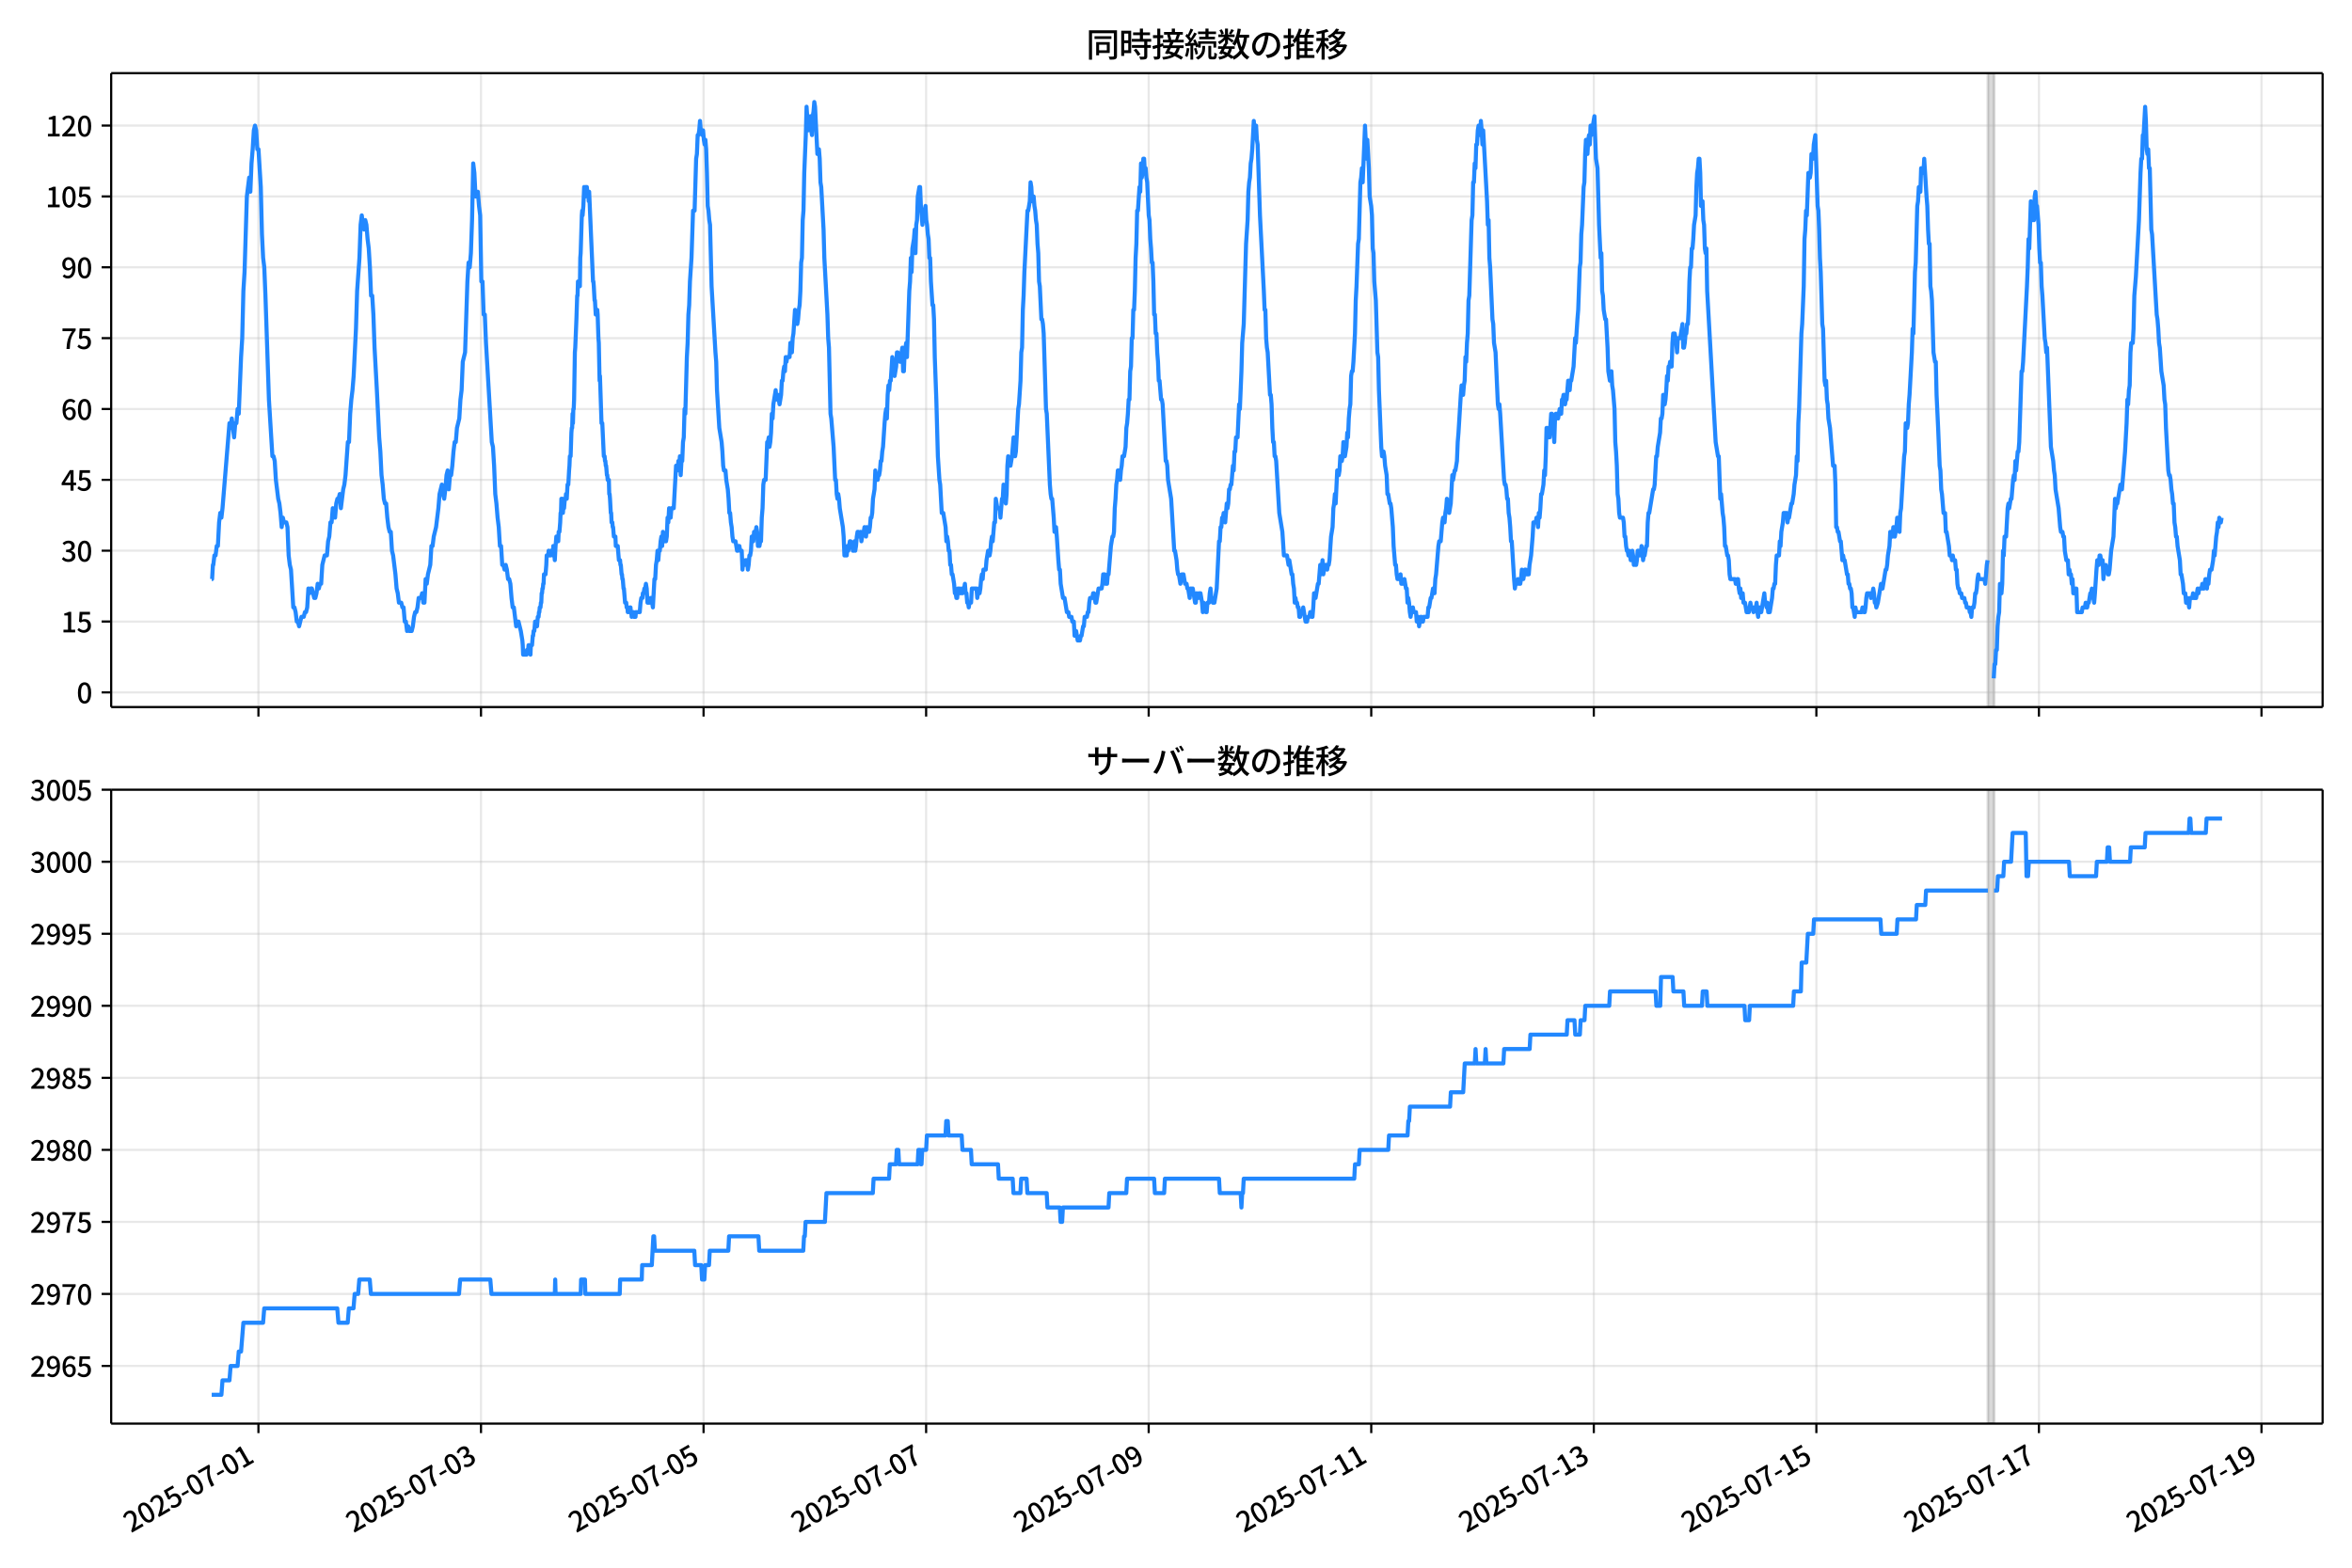 <!DOCTYPE svg  PUBLIC '-//W3C//DTD SVG 1.1//EN'  'http://www.w3.org/Graphics/SVG/1.1/DTD/svg11.dtd'>
<svg version="1.1" viewBox="0 0 864 576" xmlns="http://www.w3.org/2000/svg" xmlns:xlink="http://www.w3.org/1999/xlink">
 <defs>
  <style type="text/css">*{stroke-linejoin: round; stroke-linecap: butt}</style>
 </defs>
 <g id="aa">
  <g id="ab">
   <path d="m0 576h864v-576h-864z" fill="#fff"/>
  </g>
  <g id="ac">
   <g id="ad">
    <path d="m40.84 259.78h812.36v-232.9h-812.36z" fill="#fff"/>
   </g>
   <g id="ae">
    <path d="m730.26 259.78h2.271v-232.9h-2.271z" clip-path="url(#c)" fill="#808080" opacity=".3" stroke="#808080"/>
   </g>
   <g id="af">
    <g id="ag">
     <g id="ah">
      <path d="m94.936 259.78v-232.9" clip-path="url(#c)" fill="none" stroke="#b0b0b0" stroke-linecap="square" stroke-opacity=".3" stroke-width=".8"/>
     </g>
     <g id="ai">
      <defs>
       <path id="f" d="m0 0v3.5" stroke="#000" stroke-width=".8"/>
      </defs>
      <use x="94.936" y="259.778" stroke="#000000" stroke-width=".8" xlink:href="#f"/>
     </g>
    </g>
    <g id="aj">
     <g id="ak">
      <path d="m176.69 259.78v-232.9" clip-path="url(#c)" fill="none" stroke="#b0b0b0" stroke-linecap="square" stroke-opacity=".3" stroke-width=".8"/>
     </g>
     <g id="al">
      <use x="176.693" y="259.778" stroke="#000000" stroke-width=".8" xlink:href="#f"/>
     </g>
    </g>
    <g id="am">
     <g id="an">
      <path d="m258.45 259.78v-232.9" clip-path="url(#c)" fill="none" stroke="#b0b0b0" stroke-linecap="square" stroke-opacity=".3" stroke-width=".8"/>
     </g>
     <g id="ao">
      <use x="258.451" y="259.778" stroke="#000000" stroke-width=".8" xlink:href="#f"/>
     </g>
    </g>
    <g id="ap">
     <g id="aq">
      <path d="m340.21 259.78v-232.9" clip-path="url(#c)" fill="none" stroke="#b0b0b0" stroke-linecap="square" stroke-opacity=".3" stroke-width=".8"/>
     </g>
     <g id="ar">
      <use x="340.208" y="259.778" stroke="#000000" stroke-width=".8" xlink:href="#f"/>
     </g>
    </g>
    <g id="as">
     <g id="at">
      <path d="m421.97 259.78v-232.9" clip-path="url(#c)" fill="none" stroke="#b0b0b0" stroke-linecap="square" stroke-opacity=".3" stroke-width=".8"/>
     </g>
     <g id="au">
      <use x="421.965" y="259.778" stroke="#000000" stroke-width=".8" xlink:href="#f"/>
     </g>
    </g>
    <g id="av">
     <g id="aw">
      <path d="m503.72 259.78v-232.9" clip-path="url(#c)" fill="none" stroke="#b0b0b0" stroke-linecap="square" stroke-opacity=".3" stroke-width=".8"/>
     </g>
     <g id="ax">
      <use x="503.723" y="259.778" stroke="#000000" stroke-width=".8" xlink:href="#f"/>
     </g>
    </g>
    <g id="ay">
     <g id="az">
      <path d="m585.48 259.78v-232.9" clip-path="url(#c)" fill="none" stroke="#b0b0b0" stroke-linecap="square" stroke-opacity=".3" stroke-width=".8"/>
     </g>
     <g id="ba">
      <use x="585.48" y="259.778" stroke="#000000" stroke-width=".8" xlink:href="#f"/>
     </g>
    </g>
    <g id="bb">
     <g id="bc">
      <path d="m667.24 259.78v-232.9" clip-path="url(#c)" fill="none" stroke="#b0b0b0" stroke-linecap="square" stroke-opacity=".3" stroke-width=".8"/>
     </g>
     <g id="bd">
      <use x="667.238" y="259.778" stroke="#000000" stroke-width=".8" xlink:href="#f"/>
     </g>
    </g>
    <g id="be">
     <g id="bf">
      <path d="m749 259.78v-232.9" clip-path="url(#c)" fill="none" stroke="#b0b0b0" stroke-linecap="square" stroke-opacity=".3" stroke-width=".8"/>
     </g>
     <g id="bg">
      <use x="748.995" y="259.778" stroke="#000000" stroke-width=".8" xlink:href="#f"/>
     </g>
    </g>
    <g id="bh">
     <g id="bi">
      <path d="m830.75 259.78v-232.9" clip-path="url(#c)" fill="none" stroke="#b0b0b0" stroke-linecap="square" stroke-opacity=".3" stroke-width=".8"/>
     </g>
     <g id="bj">
      <use x="830.752" y="259.778" stroke="#000000" stroke-width=".8" xlink:href="#f"/>
     </g>
    </g>
   </g>
   <g id="bk">
    <g id="bl">
     <g id="bm">
      <path d="m40.84 254.4h812.36" clip-path="url(#c)" fill="none" stroke="#b0b0b0" stroke-linecap="square" stroke-opacity=".3" stroke-width=".8"/>
     </g>
     <g id="bn">
      <defs>
       <path id="h" d="m0 0h-3.5" stroke="#000" stroke-width=".8"/>
      </defs>
      <use x="40.84" y="254.398" stroke="#000000" stroke-width=".8" xlink:href="#h"/>
     </g>
     <g id="bo">
      <!-- 0 -->
      <g transform="translate(28.14 258.38) scale(.1 -.1)">
       <defs>
        <path id="a" transform="scale(.016)" d="m1830-90q-460 0-806 275-346 276-535 823-188 547-188 1366 0 820 188 1357 189 538 535 803 346 266 806 266 461 0 800-269 340-269 528-803 189-534 189-1354 0-819-189-1366-188-547-528-823-339-275-800-275zm0 589q237 0 422 185 186 186 288 599 103 413 103 1091 0 679-103 1082-102 403-288 582-185 180-422 180-236 0-422-180-186-179-292-582-105-403-105-1082 0-678 105-1091 106-413 292-599 186-185 422-185z"/>
       </defs>
       <use xlink:href="#a"/>
      </g>
     </g>
    </g>
    <g id="bp">
     <g id="bq">
      <path d="m40.84 228.37h812.36" clip-path="url(#c)" fill="none" stroke="#b0b0b0" stroke-linecap="square" stroke-opacity=".3" stroke-width=".8"/>
     </g>
     <g id="br">
      <use x="40.84" y="228.366" stroke="#000000" stroke-width=".8" xlink:href="#h"/>
     </g>
     <g id="bs">
      <!-- 15 -->
      <g transform="translate(22.44 232.35) scale(.1 -.1)">
       <defs>
        <path id="k" transform="scale(.016)" d="m544 0v608h1037v3277h-845v467q333 58 579 147 247 90 451 218h557v-4109h915v-608h-2694z"/>
        <path id="e" transform="scale(.016)" d="m1715-90q-365 0-653 90t-506 237q-217 147-383 307l352 480q134-134 294-246t361-183q202-70 452-70 262 0 473 118 212 119 333 346 122 227 122 541 0 460-247 716-246 256-649 256-224 0-384-64t-365-198l-365 237 141 2240h2387v-627h-1747l-109-1204q154 77 307 118 154 42 340 42 397 0 723-160t518-490q192-329 192-847 0-519-224-887t-586-560q-361-192-777-192z"/>
       </defs>
       <use xlink:href="#k"/>
       <use transform="translate(57)" xlink:href="#e"/>
      </g>
     </g>
    </g>
    <g id="bt">
     <g id="bu">
      <path d="m40.84 202.33h812.36" clip-path="url(#c)" fill="none" stroke="#b0b0b0" stroke-linecap="square" stroke-opacity=".3" stroke-width=".8"/>
     </g>
     <g id="bv">
      <use x="40.84" y="202.334" stroke="#000000" stroke-width=".8" xlink:href="#h"/>
     </g>
     <g id="bw">
      <!-- 30 -->
      <g transform="translate(22.44 206.32) scale(.1 -.1)">
       <defs>
        <path id="l" transform="scale(.016)" d="m1715-90q-371 0-656 90t-503 240q-217 150-377 323l359 474q211-205 479-359 269-153 634-153 269 0 467 92 199 93 311 266t112 423q0 256-125 451t-429 300q-304 106-835 106v551q467 0 732 105 266 106 384 291 119 186 119 423 0 307-192 489-192 183-531 183-269 0-503-119-233-118-438-316l-384 460q282 256 614 413 333 157 737 157 422 0 748-144 327-144 512-413 186-269 186-659 0-403-221-685-221-281-592-422v-26q269-70 490-227t349-400 128-557q0-422-215-726-214-304-573-468-358-163-787-163z"/>
       </defs>
       <use xlink:href="#l"/>
       <use transform="translate(57)" xlink:href="#a"/>
      </g>
     </g>
    </g>
    <g id="bx">
     <g id="by">
      <path d="m40.84 176.3h812.36" clip-path="url(#c)" fill="none" stroke="#b0b0b0" stroke-linecap="square" stroke-opacity=".3" stroke-width=".8"/>
     </g>
     <g id="bz">
      <use x="40.84" y="176.302" stroke="#000000" stroke-width=".8" xlink:href="#h"/>
     </g>
     <g id="ca">
      <!-- 45 -->
      <g transform="translate(22.44 180.29) scale(.1 -.1)">
       <defs>
        <path id="x" transform="scale(.016)" d="m2170 0v3072q0 192 12 457 13 266 20 458h-26q-90-179-183-365-92-185-195-364l-921-1415h2579v-576h-3328v493l1875 2957h858v-4717h-691z"/>
       </defs>
       <use xlink:href="#x"/>
       <use transform="translate(57)" xlink:href="#e"/>
      </g>
     </g>
    </g>
    <g id="cb">
     <g id="cc">
      <path d="m40.84 150.27h812.36" clip-path="url(#c)" fill="none" stroke="#b0b0b0" stroke-linecap="square" stroke-opacity=".3" stroke-width=".8"/>
     </g>
     <g id="cd">
      <use x="40.84" y="150.271" stroke="#000000" stroke-width=".8" xlink:href="#h"/>
     </g>
     <g id="ce">
      <!-- 60 -->
      <g transform="translate(22.44 154.26) scale(.1 -.1)">
       <defs>
        <path id="q" transform="scale(.016)" d="m1971-90q-339 0-634 144-294 144-518 435-224 292-352 733-128 442-128 1044 0 678 147 1161 148 483 397 784 250 301 570 445t665 144q397 0 688-147 292-147 490-359l-403-448q-128 154-327 253-198 99-409 99-307 0-567-182-259-182-413-605-153-422-153-1145 0-608 115-1002t326-589q212-195 493-195 212 0 375 121 163 122 259 343t96 522q0 300-90 511-89 212-259 320-169 109-419 109-211 0-451-134t-458-461l-25 538q134 192 313 323t374 201q196 71 375 71 397 0 694-163 298-163 467-490 170-326 170-825 0-468-195-817-195-348-512-544-317-195-701-195z"/>
       </defs>
       <use xlink:href="#q"/>
       <use transform="translate(57)" xlink:href="#a"/>
      </g>
     </g>
    </g>
    <g id="cf">
     <g id="cg">
      <path d="m40.84 124.24h812.36" clip-path="url(#c)" fill="none" stroke="#b0b0b0" stroke-linecap="square" stroke-opacity=".3" stroke-width=".8"/>
     </g>
     <g id="ch">
      <use x="40.84" y="124.239" stroke="#000000" stroke-width=".8" xlink:href="#h"/>
     </g>
     <g id="ci">
      <!-- 75 -->
      <g transform="translate(22.44 128.22) scale(.1 -.1)">
       <defs>
        <path id="i" transform="scale(.016)" d="m1235 0q32 646 109 1187t224 1024 384 941 576 938h-2208v627h3027v-455q-409-512-665-989-256-476-397-969t-205-1053-90-1251h-755z"/>
       </defs>
       <use xlink:href="#i"/>
       <use transform="translate(57)" xlink:href="#e"/>
      </g>
     </g>
    </g>
    <g id="cj">
     <g id="ck">
      <path d="m40.84 98.207h812.36" clip-path="url(#c)" fill="none" stroke="#b0b0b0" stroke-linecap="square" stroke-opacity=".3" stroke-width=".8"/>
     </g>
     <g id="cl">
      <use x="40.84" y="98.207" stroke="#000000" stroke-width=".8" xlink:href="#h"/>
     </g>
     <g id="cm">
      <!-- 90 -->
      <g transform="translate(22.44 102.19) scale(.1 -.1)">
       <defs>
        <path id="j" transform="scale(.016)" d="m1562-90q-410 0-708 150-297 151-502 356l403 461q141-160 346-256t422-96q224 0 425 102 202 103 352 333 151 230 237 614 87 384 87 941 0 589-115 970t-323 563-496 182q-205 0-372-118-166-118-262-336t-96-525q0-301 86-512 87-211 259-323 173-112 417-112 224 0 460 141 237 141 448 461l32-544q-134-180-313-314t-371-208-384-74q-391 0-689 166-297 167-467 496-169 330-169 823 0 467 195 816t515 541 698 192q339 0 636-138 298-137 519-419 221-281 349-710t128-1018q0-691-141-1187t-391-807q-249-310-563-461-313-150-652-150z"/>
       </defs>
       <use xlink:href="#j"/>
       <use transform="translate(57)" xlink:href="#a"/>
      </g>
     </g>
    </g>
    <g id="cn">
     <g id="co">
      <path d="m40.84 72.175h812.36" clip-path="url(#c)" fill="none" stroke="#b0b0b0" stroke-linecap="square" stroke-opacity=".3" stroke-width=".8"/>
     </g>
     <g id="cp">
      <use x="40.84" y="72.175" stroke="#000000" stroke-width=".8" xlink:href="#h"/>
     </g>
     <g id="cq">
      <!-- 105 -->
      <g transform="translate(16.74 76.16) scale(.1 -.1)">
       <use xlink:href="#k"/>
       <use transform="translate(57)" xlink:href="#a"/>
       <use transform="translate(114)" xlink:href="#e"/>
      </g>
     </g>
    </g>
    <g id="cr">
     <g id="cs">
      <path d="m40.84 46.144h812.36" clip-path="url(#c)" fill="none" stroke="#b0b0b0" stroke-linecap="square" stroke-opacity=".3" stroke-width=".8"/>
     </g>
     <g id="ct">
      <use x="40.84" y="46.144" stroke="#000000" stroke-width=".8" xlink:href="#h"/>
     </g>
     <g id="cu">
      <!-- 120 -->
      <g transform="translate(16.74 50.129) scale(.1 -.1)">
       <defs>
        <path id="b" transform="scale(.016)" d="m282 0v429q697 621 1164 1136 468 515 701 956 234 442 234 826 0 256-87 451-86 196-262 301-176 106-445 106-275 0-506-151-230-150-422-368l-416 410q301 333 637 518 336 186 803 186 429 0 749-176t496-493 176-745q0-455-224-919t-615-935q-390-470-889-950 186 20 394 36t374 16h1184v-634h-3046z"/>
       </defs>
       <use xlink:href="#k"/>
       <use transform="translate(57)" xlink:href="#b"/>
       <use transform="translate(114)" xlink:href="#a"/>
      </g>
     </g>
    </g>
   </g>
   <g id="cv">
    <path d="m77.765 212.75h.152l.295-5.206h.15l.402-3.471h.425l.427-3.471h.425l.441-8.677.424-3.471.427 1.736.401-3.471 2.555-31.238.426 1.736.426-3.471.852 6.942.426-5.206h.426l.426-5.206.426 1.736.852-20.825.426-6.942.426-17.355.426-6.942.852-27.767.852-6.942.426 5.206.426-10.413.426-5.206.426-6.942.426-1.736.426 1.736.426 6.942h.426l.852 13.884.426 17.355.426 8.677.426 3.471.426 10.413 1.278 38.18 1.278 20.825h.426l.426 1.736.426 6.942.852 6.942.426 1.736.426 3.471.426 5.206.426-3.471.426 1.736h.852l.426 1.736.426 10.413.426 3.471.426 1.736.852 13.884h.426l.426 1.736.426 3.471h.426l.426 1.736.852-3.471h.852l.426-1.736h.426l.426-1.736.426-6.942.426 1.736.426-1.736h.426l.852 3.471h.426l.426-1.736.426-3.471.426 1.736.426-1.736h.426l.426-6.942.852-3.471h.852l.426-5.206.426-1.736.426-5.206h.426l.426-5.206.852 3.471.426-5.206.426-1.736h.426l.426-1.736.426 5.206.852-6.942.426-1.736.426-3.471.852-12.148h.426l.426-10.413.426-5.206.426-3.471.426-5.206.852-17.355.426-13.884.852-12.148.426-12.148.426-3.471.426 3.471.426 1.736.426-3.471.426 1.736.426 5.206.426 3.471.426 6.942.426 10.413h.426l.426 6.942.426 12.148.852 15.619.852 17.355.426 5.206.426 8.677.426 3.471.426 5.206.426 1.736h.426l.426 5.206.426 3.471.426 1.736h.426l.426 6.942.426 1.736.852 6.942.426 5.206.426 1.736.426 3.471h.852l.426 1.736h.426l.426 5.206h.426l.426 3.471.426-1.736.426 1.736h.852l.426-1.736.426-3.471.426-1.736h.426l.426-1.736.426-3.471h.852l.426-1.736.426 3.471h.426l.426-8.677.426 1.736.426-3.471.852-3.471.426-6.942h.426l.426-3.471.852-3.471.852-6.942.426-5.206.852-3.471.426 3.471.426 1.736.426-3.471.426-5.206.426-1.736.426 6.942.426-5.206h.426l.426-3.471.426-5.206.426-3.471h.426l.426-5.206.852-3.471.426-6.942.426-3.471.426-10.413.852-3.471.852-26.032.426-6.942.426 1.736.426-5.206.426-12.148.426-20.825.426 3.471.426 8.677h.426l.426-1.736.426 5.206.426 3.471.426 24.296h.426l.426 12.148h.426l.426 10.413 2.129 36.445.426 1.736.426 6.942.426 10.413.426 3.471.426 5.206.426 3.471.426 6.942h.426l.426 6.942h.426l.426 1.736.426-1.736.426 1.736.426 3.471h.426l.426 1.736.426 5.206.426 3.471h.426l.852 6.942.426-1.736h.426l.852 3.471.568 3.471.142 1.736.142 3.471h1.278l.142-1.736h.426l.142-1.736h.284l.142 1.736h.142l.142 1.736.142-3.471h.426l.284-3.471h.142l.142-1.736h.284l.284-3.471h.568l.142 1.736.284-3.471h.284l.142-1.736h.142l.142-1.736h.284l.142-1.736h.142l.142-3.471h.142l.142-1.736h.142l.142-1.736h.142l.142-3.471h.568l.284-3.471.142-3.471h.568l.142-1.736.142 1.736h.568l.142-1.736h.568l.142 1.736.142-3.471.142 1.736h.142l.284 3.471.284-5.206.284-3.471.142 1.736h.142l.142-1.736h.142l.142 1.736.142-3.471h.284l.284-3.471.142-3.471h.142l.142-5.206h.426l.142 5.206.142-1.736h.284l.284-3.471h.284l.142-1.736.142 1.736h.142l.284-5.206h.284l.284-5.206.142-1.736.142-3.471h.284l.284-8.677.142-1.736h.142l.142-5.206.142 3.471.142-5.206h.142l.142-3.471.284-17.355.142-1.736.426-10.413.284-8.677h.142l.142-5.206.142 1.736.142-1.736.142 1.736.142-1.736.142 1.736.142-10.413.142-1.736.426-13.884.142-1.736.142 1.736.284-3.471.284-6.942.142 3.471h.284l.142-3.471h.426l.142 1.736h.284l.284 3.471.142-3.471 1.419 32.974h.142l.142 1.736.284 5.206h.142l.284 5.206.142-1.736h.142l.142 1.736.142-1.736.142 1.736.284 8.677.142 1.736.284 13.884.142-1.736.568 17.355h.284l.568 12.148h.284l.142 1.736h.142l.142 1.736h.142l.284 3.471h.142l.142 1.736h.426l.142 5.206h.142l.142 1.736.284 5.206h.142l.142 3.471h.284l.142 1.736h.142l.284 3.471h.568l.142 3.471h.71l.426 5.206h.426l.142 1.736h.142l.284 3.471h.142l.142 1.736h.142l.284 3.471h.142l.426 5.206h.426l.142 1.736h.284l.142 1.736h.568l.142-1.736.142 1.736.142-1.736.142 1.736h.142l.142 1.736.142-1.736h.568l.142 1.736h.568l.142-1.736h1.419l.284-3.471.284-1.736h.426l.142-1.736h.284l.284-1.736h.284l.284-1.736.284 1.736.284 5.206h.852l.284-1.736h.284l.568 3.471.568-10.413h.284l.284-5.206.284-1.736.284-3.471.284 3.471.284-3.471h.284l.284-3.471.284-1.736.284 3.471.284-5.206.284 3.471h.852l.284-1.736.284-6.942.284 1.736.284-5.206.284 3.471h.284l.284-3.471h.852l.852-15.619h.284l.284 1.736.284-3.471.284 1.736.284-3.471.284 6.942.284-5.206h.284l.284-6.942.284-1.736.284-10.413.284 1.736.568-20.825.284-5.206.284-10.413.284-3.471.284-8.677.568-8.677.568-17.355h.568l.568-19.09.284-1.736.284-6.942h.284l.284-1.736.284-3.471.284 3.471h.284l.284 1.736.284-1.736.284 3.471.284 1.736.284-1.736.284 3.471.284 8.677.284 12.148.284 1.736.284 3.471.284 1.736.568 22.561 1.419 24.296.284 3.471.284 10.413.852 13.884.852 5.206.284 3.471.284 5.206.284 1.736h.568l.284 3.471.568 3.471.284 3.471.284 5.206h.284l.284 3.471.284 1.736.284 3.471.284 1.736h.852l.568 3.471h.284l.284-1.736h.284l.284 1.736h.568l.284 6.942.284-3.471.284 1.736h.284l.284-1.736h.568l.284 3.471.284-1.736.284-3.471h.284l.284-1.736.284-5.206.284 1.736h.284l.284-3.471h.568l.284-1.736.284 1.736.284 5.206.284-1.736.284 1.736.284-1.736h.284l.284-8.677.284-3.471.284-8.677.284-1.736h.568l.568-13.884h.284l.284-1.736.284 3.471.284-1.736.284-3.471.284-6.942.284 1.736.284-5.206.852-5.206.284 3.471.284-1.736h.284l.568 3.471.568-3.471.284-5.206h.284l.284-3.471.284-1.736.284 1.736.284-5.206.284 1.736.284-1.736h.852l.284-5.206.284 3.471h.284l.284-5.206.284-1.736.568-8.677.284 3.471.284-1.736.284 3.471.284-1.736.284-3.471.284-1.736.284-5.206.284-10.413.284-1.736.284-13.884.284-3.471.284-13.884.568-13.884.284-10.413.568 8.677.284-3.471h.284l.284-1.736.284 5.206.284 1.736.284-6.942.284-1.736.284-3.471.284 1.736.852 17.355.284-1.736h.284l.284 3.471.284 8.677.284 1.736.852 15.619.284 10.413 1.135 20.825.284 8.677.284 3.471.568 24.296.284 1.736.852 10.413.568 12.148h.284l.284 5.206.284 1.736.284-1.736.284 1.736.284 3.471 1.135 6.942.284 3.471.284 6.942h.852l.284-3.471.284 1.736.568-3.471h.284l.284 1.736h.284l.284 1.736h.284l.284-3.471.284 3.471.284-1.736.284-3.471.284-1.736h.284l.284 1.736h.284l.284-1.736.284 3.471.568-3.471h.284l.284-1.736.568 3.471.284-3.471.284 1.736h.568l.284-1.736.284-3.471h.284l.284-1.736.284-5.206.568-3.471.284-6.942.568 3.471h.284l.284-1.736h.284l.284-1.736.284-3.471h.284l.284-3.471.284-1.736.568-8.677.284-3.471.284-1.736.284 3.471.284-8.677.284-3.471.284 1.736.284-3.471h.284l.568-8.677.284 1.736h.284l.284 5.206.568-3.471.284-5.206h.284l.284 1.736h.284l.284 1.736.852-5.206.284 8.677h.284l.284-6.942.568-3.471.284 5.206.852-24.296.284-3.471.284-8.677.284 5.206.284-8.677.568-3.471.284-3.471.284 8.677.284-10.413.284-1.736.284-8.677.568-3.471h.284l.284 6.942.568 6.942.284-3.471h.284l.568-3.471.284 5.206.284 1.736.284 3.471.284 1.736.284 6.942h.284l.284 8.677.568 8.677h.284l.284 5.206.284 13.884.568 15.619.568 20.825.568 8.677.284 1.736.568 10.413h.568l.852 5.206.284 5.206.284-1.736.284 1.736.284 3.471h.284l.284 5.206h.284l.284 3.471h.284l.568 3.471.284 3.471h.284l.284 1.736h.284l.284-3.471.284 1.736.284-1.736.284 1.736h.284l.284-1.736.284 1.736.284-1.736h.284l.284-1.736.284 3.471h.284l.284 3.471h.284l.284 1.736.284-1.736h.568l.284-5.206h1.703l.284 3.471.568-3.471.284 1.736.284-1.736.284-3.471.284-1.736.284 1.736.284-3.471h.852l.284-3.471.568-3.471.284 1.736h.284l.284-1.736.284-3.471.284-1.736.284 1.736.568-6.942h.284l.284-8.677.568 3.471h.852l.284 3.471.568-6.942h.284l.284-5.206.284 3.471.568 3.471.284-3.471.284-10.413.284-3.471.284 3.471h.568l.568-3.471.568-6.942.284 1.736.284 5.206.284-1.736.852-15.619.284-1.736.568-8.677.284-10.413.284-1.736.284-13.884.284-5.206.284-8.677 1.135-22.561h.284l.568-3.471.284-6.942.284 1.736.284 5.206.284-1.736h.284l.284 3.471.284 1.736.284 3.471.284 1.736.284 6.942.284 3.471.284 10.413.284 1.736.568 12.148h.284l.284 1.736.284 3.471.852 27.767.284 1.736 1.135 26.032.284 3.471.284 1.736h.284l.568 6.942.284 5.206.284-1.736h.284l.284 3.471.568 8.677.284 3.471h.284l.284 5.206.852 5.206h.568l.852 5.206h.568l.284 1.736h.852l.284 1.736h.568l.284 5.206.284-1.736h.284l.568 3.471h.852l.284-1.736h.284l.568-3.471h.284l.284-3.471h.852l.284-1.736h.284l.284-3.471.284-1.736h.852l.284-1.736h.284l.568 3.471h.284l.852-5.206h1.135l.284-1.736.284-3.471h.568l.284 3.471h.568l.284-3.471h.284l.852-10.413.568-3.471h.284l.284-1.736.284-8.677.284-3.471.284-5.206.284-1.736.284-3.471.284 1.736.284-1.736.284 3.471.284-3.471.284-1.736.284-3.471h.568l.568-3.471.284-6.942.284-1.736.284-3.471.284-5.206h.284l.284-10.413.284-1.736.284-10.413h.284l.284-10.413h.284l.284-6.942.284-12.148.284-5.206.284-12.148h.284l.568-8.677.284 1.736.284-10.413.284 5.206.284-1.736.284-5.206h.284l.284 5.206.284-1.736.284 3.471.284 1.736.568 12.148.284 1.736.284 6.942.284 3.471.284 5.206h.284l.284 6.942.284 12.148h.284l.284 6.942h.284l.284 6.942.284 3.471.284 6.942h.284l.568 6.942h.284l.284 1.736 1.135 20.825h.284l.284 1.736.284 5.206 1.135 6.942 1.135 19.09h.284l.568 3.471.284 3.471.284 1.736h.284l.568 3.471.568-3.471.284 1.736.284-1.736.568 3.471h.568l.284 1.736h.284l.568 3.471.284-3.471h.284l.284 1.736.284-1.736.852 5.206h.284l.284-3.471.284 1.736h.284l.284-1.736.284 1.736.284-1.736.568 3.471.284 3.471.284-3.471.284 1.736h.284l.284 1.736h.284l.284-3.471h.568l.284-3.471.284-1.736.284 3.471h.284l.284 1.736h.568l.852-5.206.852-17.355h.284l.284-5.206h.284l.284-3.471h.284l.284-1.736.568 3.471.568-6.942.284 1.736.284-1.736.284-5.206h.284l.284-1.736h.284l.568-6.942.284 1.736.284-6.942h.284l.284-5.206h.568l.568-12.148.284 1.736.568-13.884.284-10.413.568-6.942.852-29.503.568-8.677.284-10.413.284-3.471.284-1.736.284-5.206.284-1.736.284-3.471.568-10.413.284 3.471.284-1.736h.284l.284 5.206.284 1.736.852 26.032 1.419 27.767.284 6.942h.284l.284 10.413.284 3.471.284 1.736.852 15.619h.284l.284 3.471.284 8.677.284 5.206h.284l.284 5.206h.284l.284 1.736 1.135 19.09 1.135 6.942.568 8.677h1.135l.568 3.471.284-1.736.852 5.206h.284l.284 3.471.284 1.736.284 5.206.284-1.736.284 1.736h.284l.284 1.736h.284l.284 3.471h.284l.284-1.736h.568l.284-1.736.852 5.206h.568l.284-1.736h.568l.284-1.736h.284l.284 1.736h.284l.284-3.471.284-5.206.284 1.736h.284l.852-5.206h.284l.568-6.942.284 3.471.284-1.736.284-3.471.284 5.206.568-3.471h.568l.284 1.736.284-1.736h.284l.284-1.736.568-8.677.568-3.471.284-6.942.284-1.736.284-3.471.284 3.471.568-12.148h.284l.284 1.736.284-1.736.284-5.206h.284l.284 1.736.284-1.736.284-5.206.284 5.206h.284l.568-3.471.284-5.206.284 1.736.284-6.942.284-3.471.284-1.736.284-10.413.284-1.736h.284l.284-3.471.568-10.413.284-12.148.284-5.206.568-15.619.284-1.736.568-20.825.284-1.736.284-3.471.284 5.206.852-20.825.568 12.148.284-6.942.568 10.413.284 10.413.568 3.471.284 3.471.284 12.148.284 1.736.284 10.413.568 6.942.568 19.09.284 1.736.284 12.148.852 20.825.284 3.471.284-1.736h.284l.284 1.736.284 3.471.568 3.471.284 6.942h.284l.568 3.471h.284l.284 1.736.568 6.942.284 6.942.568 6.942h.284l.284 3.471.284 1.736h.852l.284-1.736.284 3.471h.852l.284-1.736.568 3.471h.284l.284 5.206.284-1.736.284 1.736.284 3.471.284 1.736.284-1.736h.284l.284-1.736.284 1.736h.852l.284 3.471.284-1.736h.284l.284 3.471.568-3.471h.284l.284 1.736h.284l.284-1.736h1.419l.284-3.471h.284l.568-3.471h.284l.568-3.471.284 1.736h.284l.284-5.206.284-1.736.852-10.413.284-1.736h.568l.568-6.942.284-1.736h.284l.284 1.736.284-3.471.284-1.736.284-3.471.284 3.471.284-1.736.284 3.471.568-3.471.568-10.413.284 1.736.568-3.471h.284l.568-3.471.284-6.942.284-3.471.852-13.884.284-3.471h.284l.284 3.471.284-3.471.284-1.736.284-8.677.284 1.736.284-6.942.284-3.471.284-12.148.284-1.736.852-27.767.284-1.736.284-12.148h.284l.284-6.942.284 1.736.284-8.677h.284l.284-5.206.284-1.736h.284l.284 3.471.284-5.206.284 3.471.284 5.206.284-5.206 1.419 26.032.284 8.677.284-1.736.284 13.884.284 3.471.852 19.09.284 1.736.284 6.942.568 3.471.852 19.09.284 1.736.284-1.736.284 3.471 1.419 24.296.284 1.736h.284l.284 1.736.284 3.471h.284l.284 5.206.284 1.736.284 3.471.284 5.206h.284l.852 13.884.284 3.471.284-1.736h.568l.284-1.736.284 1.736h.568l.284-1.736.284-3.471.568 3.471.568-3.471h.284l.284 1.736h.852l.284-3.471.568-3.471.568-6.942.284-5.206h.852l.284-1.736.568 3.471.284-5.206.284 1.736.284-3.471.284-5.206h.284l.568-3.471.284-5.206.284 1.736.284-6.942.284-10.413h.284l.284 3.471.284-3.471.284 3.471.568-8.677h.284l.284 6.942.284-1.736.284 5.206.284-8.677.284-1.736h.568l.284 1.736.568-3.471h.284l.284 1.736.284-5.206h.284l.284-1.736h.284l.284 3.471.284-1.736h.284l.568-6.942h.284l.284 3.471.284-3.471h.284l.852-5.206.568-10.413.284 1.736.568-8.677.284-3.471.568-15.619.284-1.736.284-10.413.284-3.471.568-13.884.284-1.736.284-10.413.284-5.206.284 3.471.284 1.736.284-5.206.284-1.736.284 3.471.284-6.942.284 3.471 1.135-6.942.568 15.619.568 3.471.568 20.825.568 12.148.284-1.736.284 13.884.284 1.736.284 5.206.568 3.471h.284l.568 10.413.284 8.677.568 3.471.568-3.471.284 5.206.284 1.736.568 6.942.284 12.148.284 3.471.284 5.206.284 10.413.284 1.736.284 5.206.284 1.736h1.135l.284 1.736.284 5.206h.284l.284 3.471.284 1.736h.284l.284 1.736.284-1.736.568 3.471.568-3.471.284 1.736.284 3.471.284-1.736.284 1.736h.284l.284-1.736.284-3.471h.284l.284 1.736.284-1.736.284 1.736.284-3.471.284 1.736.284 3.471.284-1.736h.284l.568-3.471h.284l.284-8.677.284-3.471h.284l1.419-8.677h.284l.284-1.736.568-10.413h.284l.284-3.471.852-5.206.284-5.206h.284l.284-1.736.284-6.942h.284l.284 3.471.284-1.736.284-3.471.284-5.206.284 1.736.284-5.206h.284l.284-1.736.284 1.736h.284l.284-8.677.284-3.471h.568l.568 3.471.284 3.471.284-5.206h.852l.852-5.206.284 8.677h.284l.284-1.736.284-3.471h.284l.284-3.471h.284l.284-5.206.284-10.413.284-5.206h.284l.284-6.942h.284l.284-3.471.284-5.206.568-3.471.284-10.413.284-5.206.284-1.736.284-3.471h.284l.284 5.206.284 12.148.284-1.736h.284l.284 6.942.284 1.736.284 8.677.284 1.736.284-1.736.284 15.619 3.123 55.534.852 5.206h.284l.568 15.619.284-1.736.568 6.942.284 1.736.284 3.471.284 6.942h.284l.568 3.471h.284l.284 1.736.284 5.206.284 1.736h1.703l.284 1.736h.284l.284-1.736h.284l.284 3.471.284 1.736.284-1.736.284 3.471.284-1.736h.284l.284 3.471h.568l.568 3.471h.852l.568-3.471.284 1.736h.568l.284 1.736.284-1.736h.568l.284-1.736.284 3.471.284 1.736.284-3.471h.284l.284 1.736h.284l1.135-6.942.284 3.471h.284l.284 1.736.284-1.736.284 3.471h.568l.852-5.206.284-3.471h.284l.284-1.736h.284l.284-6.942.284-3.471h.852l.284-5.206.284 1.736.284-5.206.568-3.471.284-3.471h1.135l.284 3.471.284-1.736h.284l.852-5.206h.284l.568-3.471.284-3.471.568-3.471.284-6.942.284 1.736.284-13.884.284-5.206.852-27.767.284-3.471.568-13.884.284-17.355.284-3.471.284-6.942.284 1.736.568-15.619.284 1.736h.284l.284-1.736.284-6.942h.284l.284 1.736.284-5.206.568-3.471.852 26.032.284 1.736.284 6.942.284 10.413.284 5.206.568 19.09.284 1.736.568 19.09.284 1.736.284-1.736.284 6.942.284 1.736.284 5.206.568 3.471 1.135 13.884h.568l.284 6.942.284 15.619h.284l.284 1.736h.284l.568 3.471h.284l.568 6.942.284-1.736.284 1.736h.284l.852 5.206h.284l.284 3.471h.284l.284 1.736h.284l.284 1.736.284 5.206h.284l.568 3.471.284-3.471.284 1.736h1.987l.284-1.736h.284l.284 1.736h.284l.284-1.736.284-3.471.284-1.736h1.135l.284 1.736.284-1.736h.284l.284-1.736.284 1.736.284 3.471h.284l.284 1.736.568-1.736 1.135-6.942.284 1.736h.284l1.135-6.942h.284l.284-1.736.284-3.471.568-3.471.284-5.206h.284l.284 1.736h.284l.284-3.471h.284l.284 3.471.568-3.471.284-3.471h.284l.284 3.471.284 1.736.284-6.942.284-1.736 1.135-19.09.284-1.736.284-10.413.284 1.736h.284l.284-1.736.284-6.942.284-3.471.852-15.619.284-8.677.284 1.736.568-22.561.284-3.471.568-20.825.284-1.736.284-5.206h.284l.284 1.736.284-8.677h.284l.284 1.736h.284l.284-5.206.852 13.884.284 3.471.284 8.677.284 5.206h.284l.284 15.619.284 1.736.284 3.471.568 19.09.568 3.471h.284l.284 12.148.568 12.148.568 13.884.284 1.736.284 6.942.284 1.736.568 6.942h.568l.284 6.942h.284l.852 5.206.284 3.471h.568l.284 1.736.284-1.736.284 1.736h.568l.284 3.471h.284l.284 5.206.284 1.736h.284l.284 1.736h.568l.284 1.736h.852l.284 1.736h.284l.284 1.736h.852l.284 1.736h.284l.284 1.736.284-3.471h.568l.284-1.736.284-3.471h.284l.284-1.736.284-3.471.284-1.736.284 1.736h1.987l.284 1.736.568-6.942.284-1.736m2.271 43.386.284-5.206h.284l.284-5.206h.284l.284-8.677.284-3.471.284-1.736.284-10.413.568 3.471.284-3.471.284-12.148.284 1.736.284-6.942h.568l.568-10.413.284-1.736.284 1.736.568-3.471h.284l.568-6.942.284-1.736.284 1.736.284-6.942.284 3.471.568-6.942h.284l.284-3.471.852-26.032h.284l.284-3.471 1.419-27.767.284-6.942.284-10.413.284 3.471.568-17.355.568 6.942.284-1.736.284 1.736.284-8.677.284-1.736.284 5.206h.284l.568 6.942.284 8.677.284 5.206h.284l.284 8.677.284 3.471.852 15.619.284 1.736.284 3.471.284-1.736 1.419 36.445.852 5.206.284 3.471.284 1.736.284 5.206 1.135 6.942.568 6.942.284 1.736h.568l.284 1.736h.284l.284 5.206.568 3.471h.568l.284 5.206.284-1.736.284 1.736h.284l.284 3.471.284-1.736.284 5.206h.568l.284-1.736h.284l.284 8.677h1.703l.284-1.736h.852l.284-1.736.284 1.736h.284l.284-1.736h.284l.568-3.471h.284l.284-1.736.284 3.471h.284l.284 1.736.284-3.471.568-8.677.284-3.471.284 1.736h.284l.284-3.471h.284l.284 1.736h.568l.284 6.942.284-3.471h.284l.284-1.736.284 1.736h.284l.284 1.736h.284l.284-1.736.568-6.942.852-5.206.568-13.884.284 3.471.284-1.736h.284l1.135-6.942h.284l.284 1.736 1.135-13.884.568-10.413.284-8.677.284 1.736.284-5.206.284-1.736.284-12.148.284-3.471h.568l.284-5.206.284-12.148.568-6.942 1.135-20.825.568-17.355.284-5.206h.284l.284-8.677h.284l.568-10.413.284 5.206.284 10.413.284 1.736.284-1.736.284 6.942h.284l.568 22.561.284 1.736 1.703 29.503.284 1.736.284 3.471.284 5.206.284 1.736.568 8.677.852 5.206.284 5.206.284 1.736.284 8.677.852 15.619.284 1.736h.284l.284 1.736.284 3.471.284 1.736.284 3.471h.284l.284 6.942.284 1.736.284 3.471h.284l.284 3.471.852 5.206.284 5.206h.284l.568 3.471.284 3.471h.568l.284 3.471h.284l.284-1.736.568 3.471.284-3.471h.852l.284-1.736.284 1.736h.852l.568-3.471.284 1.736.284-1.736h.852l.284-1.736.284 1.736h.284l.568-3.471h.284l.284 3.471.284-3.471.284 1.736.284-3.471.284-1.736h.568l.568-3.471.284-3.471.284 1.736.568-6.942.284-1.736.284-3.471.284 1.736.284-3.471.284 1.736h.284l.284-1.736v0" clip-path="url(#c)" fill="none" stroke="#28f" stroke-linecap="square" stroke-width="1.5"/>
   </g>
   <g id="cw">
    <path d="m40.84 259.78v-232.9" fill="none" stroke="#000" stroke-linecap="square" stroke-width=".8"/>
   </g>
   <g id="cx">
    <path d="m853.2 259.78v-232.9" fill="none" stroke="#000" stroke-linecap="square" stroke-width=".8"/>
   </g>
   <g id="cy">
    <path d="m40.84 259.78h812.36" fill="none" stroke="#000" stroke-linecap="square" stroke-width=".8"/>
   </g>
   <g id="cz">
    <path d="m40.84 26.88h812.36" fill="none" stroke="#000" stroke-linecap="square" stroke-width=".8"/>
   </g>
   <g id="da">
    <!-- 同時接続数の推移 -->
    <g transform="translate(399.02 20.88) scale(.12 -.12)">
     <defs>
      <path id="w" transform="scale(.016)" d="m1587 3936h3232v-518h-3232v518zm320-1114h557v-2534h-557v2534zm301 0h2291v-2086h-2291v512h1734v1069h-1734v505zm-1683 2260h5113v-570h-4524v-5056h-589v5626zm4768 0h595v-4896q0-250-67-397t-227-218q-160-77-426-96t-675-19q-13 83-45 192t-77 218q-45 108-89 185 281-13 527-13 247 0 330 0 83 7 118 42 36 35 36 112v4890z"/>
      <path id="u" transform="scale(.016)" d="m2714 4672h3238v-525h-3238v525zm-244-1235h3712v-538h-3712v538zm20-1184h3635v-531h-3635v531zm1523 3155h595v-2310h-595v2310zm832-2451h589v-2823q0-230-61-364-61-135-227-199-167-70-423-86t-633-16q-20 121-78 285-57 163-121 284 275-6 509-9t310-3q77 6 106 28 29 23 29 93v2810zm-2023-1677 487 282q153-160 313-352t294-381q135-189 206-343l-519-313q-64 153-189 348-124 196-278 394-154 199-314 365zm-2086 3718h1619v-4281h-1619v544h1056v3187h-1056v550zm32-1843h1293v-537h-1293v537zm-320 1843h563v-4832h-563v4832z"/>
      <path id="v" transform="scale(.016)" d="m3866 5408h614v-870h-614v870zm-1479-653h3597v-518h-3597v518zm-230-1485h4e3v-518h-4e3v518zm825 922 519 102q64-160 121-342 58-182 96-352 39-170 45-304l-544-128q-6 134-42 313-35 180-83 365-48 186-112 346zm1856 109 589-71q-96-275-202-557-105-281-195-486l-518 77q58 147 122 329 64 183 118 372t86 336zm-2643-2106h3943v-518h-3943v518zm1408 685 602-115q-167-371-362-784t-390-797-362-685l-525 179q160 288 346 666t368 784 323 752zm-659-2157 358 403q352-102 733-240 381-137 752-304 371-166 697-336 327-169 558-329l-384-461q-218 160-532 336-313 176-685 345-371 170-755 323-384 154-742 263zm1894 1114 583-71q-122-550-353-944-230-393-604-662t-922-435q-547-167-1296-269-25 128-93 269-67 141-137 230 678 64 1168 192t819 349q330 221 531 550 202 330 304 791zm-4684 217q396 90 953 240 557 151 1120 311l77-544q-525-154-1053-311-528-156-963-284l-134 588zm121 2093h1965v-563h-1965v563zm819 1248h576v-5229q0-236-51-374t-192-208q-141-77-355-99-214-23-541-16-13 115-64 288t-109 294q205-6 381-6t234 0q64 0 92 28 29 29 29 93v5229z"/>
      <path id="t" transform="scale(.016)" d="m4058 5408h595v-1798h-595v1798zm-1415-563h3443v-499h-3443v499zm231-992h3008v-499h-3008v499zm-224-877h3475v-1203h-531v729h-2432v-729h-512v1203zm1964-877h551v-1881q0-122 22-157 23-35 106-35 25 0 92 0 68 0 135 0t99 0q51 0 83 54t45 224 19 515q90-70 234-131t259-93q-19-429-83-662-64-234-183-326-118-93-316-93-39 0-103 0t-134 0-138 0q-67 0-99 0-237 0-365 64t-176 218q-48 153-48 422v1881zm-1164-6h550v-455q0-243-48-528-48-284-186-579-137-294-409-572-272-279-727-503-70 90-192 208-121 118-230 195 416 205 665 438 250 234 371 474 122 240 164 467 42 228 42 413v442zm-2240 3309 524-192q-121-244-259-503-137-259-275-496t-259-416l-410 173q122 186 246 438 125 253 240 515 116 263 193 481zm716-743 500-230q-224-359-496-756-272-396-548-764-275-368-518-650l-358 205q179 211 377 483 199 272 387 569 189 298 358 592 170 295 298 551zm-1721-665 307 403q166-154 339-340 173-185 320-364t224-327l-326-460q-77 160-218 348-141 189-314 384-172 196-332 356zm1485-832 435 179q128-211 249-458 122-246 215-474 93-227 137-412l-473-211q-32 185-119 422-86 237-201 486-115 250-243 468zm-1530-583q422 26 998 54 576 29 1184 68l7-499q-570-45-1127-84-556-38-992-70l-70 531zm1702-992 436 135q121-276 214-596t118-556l-454-148q-26 237-112 563-86 327-202 602zm-1363 109 499-83q-57-455-163-897-105-441-253-748-51 32-134 73-83 42-170 83-86 42-144 62 148 294 234 697t131 813zm691 627h525v-2861h-525v2861z"/>
      <path id="n" transform="scale(.016)" d="m224 2022h3187v-499h-3187v499zm51 2247h3111v-487h-3111v487zm1127-1735 563-121q-154-320-333-672t-352-679q-173-326-326-582l-532 173q148 243 324 566t345 669q170 346 311 646zm934-832 563-64q-89-480-262-838t-461-614-701-432-976-298q-25 128-99 269t-157 237q659 102 1085 303 426 202 666 554t342 883zm422 3597 519-211q-147-218-298-436-150-217-278-377l-403 186q121 173 252 413 132 240 208 425zm-1203 109h563v-2957h-563v2957zm-1075-320 448 186q134-192 246-420 112-227 157-393l-467-211q-38 172-147 406t-237 432zm1094-1050 397-236q-160-263-400-529-240-265-519-489-278-224-553-378-51 103-141 237-89 135-179 218 269 109 534 294 266 186 493 416 228 231 368 467zm487-204q83-45 246-145 163-99 352-211t346-211 221-150l-327-423q-83 77-230 198-147 122-317 253-170 132-327 250-156 119-259 189l295 250zm1798 396h2311v-556h-2311v556zm115 1178 615-90q-103-640-263-1235t-384-1101q-224-505-512-889-44 57-134 134t-186 157-166 125q275 339 473 796 199 458 340 995 141 538 217 1108zm1223-1510 614-58q-147-1101-445-1940-297-838-813-1443-515-604-1321-1014-26 71-90 177-64 105-134 208-70 102-128 159 742 346 1212 880 471 535 730 1290 260 755 375 1741zm-1005-135q134-851 387-1597 253-745 659-1305 407-560 1002-874-70-57-154-150-83-93-154-189-70-96-121-179-633 371-1056 988-422 618-688 1434-265 816-425 1783l550 89zm-3309-3065 327 416q377-148 754-330 378-182 701-378 324-195 548-368l-416-435q-211 179-519 378-307 198-666 383-358 186-729 334z"/>
      <path id="s" transform="scale(.016)" d="m3686 4378q-64-493-163-1041-99-547-265-1084-192-653-432-1104t-522-688-595-237q-320 0-596 221-275 221-448 621-172 400-172 931 0 537 220 1017 221 480 611 851 391 372 909 583 519 211 1121 211 576 0 1040-186 464-185 793-515 330-329 502-771 173-441 173-941 0-672-278-1194-278-521-816-851-538-329-1318-444l-378 601q166 20 307 42t263 48q307 70 585 217 279 148 496 375 218 227 342 534 125 308 125 692t-122 713q-121 330-358 573-236 243-582 380-346 138-781 138-525 0-935-186-409-185-694-489-284-304-432-656-147-352-147-678 0-365 89-605 90-240 224-355 135-115 276-115t288 144 297 457q151 314 298 800 147 461 246 982 100 522 145 1021l684-12z"/>
      <path id="o" transform="scale(.016)" d="m2995 2925h2893v-519h-2893v519zm0-1280h2893v-519h-2893v519zm-64-1299h3232v-557h-3232v557zm1312 3577h563v-3763h-563v3763zm429 1466 634-141q-154-390-340-794-185-403-339-684l-512 140q103 199 208 458 106 259 195 528 90 269 154 493zm-1472 25 582-147q-153-518-371-1018-217-499-483-931t-573-758q-38 64-109 160-70 96-147 198-77 103-141 160 416 416 733 1034t509 1302zm128-1203h2720v-537h-2720v-4205h-582v4422l313 320h269zm-3174-2157q396 90 953 240 557 151 1120 311l77-544q-525-154-1053-311-528-156-963-284l-134 588zm121 2093h1965v-563h-1965v563zm819 1248h576v-5229q0-236-51-374t-192-208q-141-77-355-99-214-23-541-16-13 115-64 288t-109 294q205-6 381-6t234 0q64 0 92 28 29 29 29 93v5229z"/>
      <path id="m" transform="scale(.016)" d="m4051 5402 595-109q-281-493-729-941t-1107-806q-39 64-106 144t-141 153q-73 74-137 119 608 288 1011 678t614 762zm-77-557h1511v-493h-1863l352 493zm1293 0h109l109 25 384-179q-192-505-496-905t-695-701q-390-301-845-519-454-217-947-358-44 109-137 253t-176 227q448 109 867 294 419 186 777 445 359 259 631 592t419 730v96zm-1990-954 377 307q167-96 336-218 170-121 320-249 151-128 247-237l-397-332q-90 108-237 236t-317 259q-169 132-329 234zm1107-934 595-109q-307-538-803-1031-496-492-1232-876-38 64-102 144t-138 156q-74 77-138 116 455 217 807 483t604 554q253 288 407 563zm-90-589h1460v-506h-1818l358 506zm1268 0h121l109 26 384-167q-192-614-531-1075t-787-794q-448-332-983-553-534-221-1129-355-45 115-132 269-86 153-176 249 551 96 1043 285 493 189 903 473 410 285 714 669t464 883v90zm-2132-1056 410 339q186-102 384-237 198-134 371-275t282-269l-435-371q-103 128-270 272-166 144-361 288t-381 253zm-2150 3533h589v-5376h-589v5376zm-992-1242h2336v-569h-2336v569zm1024-224 365-160q-96-339-231-707-134-368-291-727-157-358-336-672-179-313-365-537-44 128-134 291t-160 272q173 192 339 457 167 266 323 570 157 304 282 618t208 595zm941 1946 416-467q-314-122-695-221-380-99-784-173-403-74-780-131-20 102-71 236-51 135-102 231 358 58 732 138 375 80 711 179t573 208zm-397-2579q58-45 179-170 122-125 266-266 144-140 259-265t160-183l-352-473q-58 102-157 255-99 154-218 317-118 164-227 311-108 147-185 237l275 237z"/>
     </defs>
     <use xlink:href="#w"/>
     <use transform="translate(100)" xlink:href="#u"/>
     <use transform="translate(200)" xlink:href="#v"/>
     <use transform="translate(300)" xlink:href="#t"/>
     <use transform="translate(400)" xlink:href="#n"/>
     <use transform="translate(500)" xlink:href="#s"/>
     <use transform="translate(600)" xlink:href="#o"/>
     <use transform="translate(700)" xlink:href="#m"/>
    </g>
   </g>
  </g>
  <g id="db">
   <g id="dc">
    <path d="m40.84 523.06h812.36v-232.9h-812.36z" fill="#fff"/>
   </g>
   <g id="dd">
    <path d="m730.26 523.06h2.271v-232.9h-2.271z" clip-path="url(#d)" fill="#808080" opacity=".3" stroke="#808080"/>
   </g>
   <g id="de">
    <g id="df">
     <g id="dg">
      <path d="m94.936 523.06v-232.9" clip-path="url(#d)" fill="none" stroke="#b0b0b0" stroke-linecap="square" stroke-opacity=".3" stroke-width=".8"/>
     </g>
     <g id="dh">
      <use x="94.936" y="523.055" stroke="#000000" stroke-width=".8" xlink:href="#f"/>
     </g>
     <g id="di">
      <!-- 2025-07-01 -->
      <g transform="translate(48.146 563.33) rotate(-30) scale(.1 -.1)">
       <defs>
        <path id="g" transform="scale(.016)" d="m301 1536v544h1689v-544h-1689z"/>
       </defs>
       <use xlink:href="#b"/>
       <use transform="translate(57)" xlink:href="#a"/>
       <use transform="translate(114)" xlink:href="#b"/>
       <use transform="translate(171)" xlink:href="#e"/>
       <use transform="translate(228)" xlink:href="#g"/>
       <use transform="translate(263.7)" xlink:href="#a"/>
       <use transform="translate(320.7)" xlink:href="#i"/>
       <use transform="translate(377.7)" xlink:href="#g"/>
       <use transform="translate(413.4)" xlink:href="#a"/>
       <use transform="translate(470.4)" xlink:href="#k"/>
      </g>
     </g>
    </g>
    <g id="dj">
     <g id="dk">
      <path d="m176.69 523.06v-232.9" clip-path="url(#d)" fill="none" stroke="#b0b0b0" stroke-linecap="square" stroke-opacity=".3" stroke-width=".8"/>
     </g>
     <g id="dl">
      <use x="176.693" y="523.055" stroke="#000000" stroke-width=".8" xlink:href="#f"/>
     </g>
     <g id="dm">
      <!-- 2025-07-03 -->
      <g transform="translate(129.9 563.33) rotate(-30) scale(.1 -.1)">
       <use xlink:href="#b"/>
       <use transform="translate(57)" xlink:href="#a"/>
       <use transform="translate(114)" xlink:href="#b"/>
       <use transform="translate(171)" xlink:href="#e"/>
       <use transform="translate(228)" xlink:href="#g"/>
       <use transform="translate(263.7)" xlink:href="#a"/>
       <use transform="translate(320.7)" xlink:href="#i"/>
       <use transform="translate(377.7)" xlink:href="#g"/>
       <use transform="translate(413.4)" xlink:href="#a"/>
       <use transform="translate(470.4)" xlink:href="#l"/>
      </g>
     </g>
    </g>
    <g id="dn">
     <g id="do">
      <path d="m258.45 523.06v-232.9" clip-path="url(#d)" fill="none" stroke="#b0b0b0" stroke-linecap="square" stroke-opacity=".3" stroke-width=".8"/>
     </g>
     <g id="dp">
      <use x="258.451" y="523.055" stroke="#000000" stroke-width=".8" xlink:href="#f"/>
     </g>
     <g id="dq">
      <!-- 2025-07-05 -->
      <g transform="translate(211.66 563.33) rotate(-30) scale(.1 -.1)">
       <use xlink:href="#b"/>
       <use transform="translate(57)" xlink:href="#a"/>
       <use transform="translate(114)" xlink:href="#b"/>
       <use transform="translate(171)" xlink:href="#e"/>
       <use transform="translate(228)" xlink:href="#g"/>
       <use transform="translate(263.7)" xlink:href="#a"/>
       <use transform="translate(320.7)" xlink:href="#i"/>
       <use transform="translate(377.7)" xlink:href="#g"/>
       <use transform="translate(413.4)" xlink:href="#a"/>
       <use transform="translate(470.4)" xlink:href="#e"/>
      </g>
     </g>
    </g>
    <g id="dr">
     <g id="ds">
      <path d="m340.21 523.06v-232.9" clip-path="url(#d)" fill="none" stroke="#b0b0b0" stroke-linecap="square" stroke-opacity=".3" stroke-width=".8"/>
     </g>
     <g id="dt">
      <use x="340.208" y="523.055" stroke="#000000" stroke-width=".8" xlink:href="#f"/>
     </g>
     <g id="du">
      <!-- 2025-07-07 -->
      <g transform="translate(293.42 563.33) rotate(-30) scale(.1 -.1)">
       <use xlink:href="#b"/>
       <use transform="translate(57)" xlink:href="#a"/>
       <use transform="translate(114)" xlink:href="#b"/>
       <use transform="translate(171)" xlink:href="#e"/>
       <use transform="translate(228)" xlink:href="#g"/>
       <use transform="translate(263.7)" xlink:href="#a"/>
       <use transform="translate(320.7)" xlink:href="#i"/>
       <use transform="translate(377.7)" xlink:href="#g"/>
       <use transform="translate(413.4)" xlink:href="#a"/>
       <use transform="translate(470.4)" xlink:href="#i"/>
      </g>
     </g>
    </g>
    <g id="dv">
     <g id="dw">
      <path d="m421.97 523.06v-232.9" clip-path="url(#d)" fill="none" stroke="#b0b0b0" stroke-linecap="square" stroke-opacity=".3" stroke-width=".8"/>
     </g>
     <g id="dx">
      <use x="421.965" y="523.055" stroke="#000000" stroke-width=".8" xlink:href="#f"/>
     </g>
     <g id="dy">
      <!-- 2025-07-09 -->
      <g transform="translate(375.18 563.33) rotate(-30) scale(.1 -.1)">
       <use xlink:href="#b"/>
       <use transform="translate(57)" xlink:href="#a"/>
       <use transform="translate(114)" xlink:href="#b"/>
       <use transform="translate(171)" xlink:href="#e"/>
       <use transform="translate(228)" xlink:href="#g"/>
       <use transform="translate(263.7)" xlink:href="#a"/>
       <use transform="translate(320.7)" xlink:href="#i"/>
       <use transform="translate(377.7)" xlink:href="#g"/>
       <use transform="translate(413.4)" xlink:href="#a"/>
       <use transform="translate(470.4)" xlink:href="#j"/>
      </g>
     </g>
    </g>
    <g id="dz">
     <g id="ea">
      <path d="m503.72 523.06v-232.9" clip-path="url(#d)" fill="none" stroke="#b0b0b0" stroke-linecap="square" stroke-opacity=".3" stroke-width=".8"/>
     </g>
     <g id="eb">
      <use x="503.723" y="523.055" stroke="#000000" stroke-width=".8" xlink:href="#f"/>
     </g>
     <g id="ec">
      <!-- 2025-07-11 -->
      <g transform="translate(456.93 563.33) rotate(-30) scale(.1 -.1)">
       <use xlink:href="#b"/>
       <use transform="translate(57)" xlink:href="#a"/>
       <use transform="translate(114)" xlink:href="#b"/>
       <use transform="translate(171)" xlink:href="#e"/>
       <use transform="translate(228)" xlink:href="#g"/>
       <use transform="translate(263.7)" xlink:href="#a"/>
       <use transform="translate(320.7)" xlink:href="#i"/>
       <use transform="translate(377.7)" xlink:href="#g"/>
       <use transform="translate(413.4)" xlink:href="#k"/>
       <use transform="translate(470.4)" xlink:href="#k"/>
      </g>
     </g>
    </g>
    <g id="ed">
     <g id="ee">
      <path d="m585.48 523.06v-232.9" clip-path="url(#d)" fill="none" stroke="#b0b0b0" stroke-linecap="square" stroke-opacity=".3" stroke-width=".8"/>
     </g>
     <g id="ef">
      <use x="585.48" y="523.055" stroke="#000000" stroke-width=".8" xlink:href="#f"/>
     </g>
     <g id="eg">
      <!-- 2025-07-13 -->
      <g transform="translate(538.69 563.33) rotate(-30) scale(.1 -.1)">
       <use xlink:href="#b"/>
       <use transform="translate(57)" xlink:href="#a"/>
       <use transform="translate(114)" xlink:href="#b"/>
       <use transform="translate(171)" xlink:href="#e"/>
       <use transform="translate(228)" xlink:href="#g"/>
       <use transform="translate(263.7)" xlink:href="#a"/>
       <use transform="translate(320.7)" xlink:href="#i"/>
       <use transform="translate(377.7)" xlink:href="#g"/>
       <use transform="translate(413.4)" xlink:href="#k"/>
       <use transform="translate(470.4)" xlink:href="#l"/>
      </g>
     </g>
    </g>
    <g id="eh">
     <g id="ei">
      <path d="m667.24 523.06v-232.9" clip-path="url(#d)" fill="none" stroke="#b0b0b0" stroke-linecap="square" stroke-opacity=".3" stroke-width=".8"/>
     </g>
     <g id="ej">
      <use x="667.238" y="523.055" stroke="#000000" stroke-width=".8" xlink:href="#f"/>
     </g>
     <g id="ek">
      <!-- 2025-07-15 -->
      <g transform="translate(620.45 563.33) rotate(-30) scale(.1 -.1)">
       <use xlink:href="#b"/>
       <use transform="translate(57)" xlink:href="#a"/>
       <use transform="translate(114)" xlink:href="#b"/>
       <use transform="translate(171)" xlink:href="#e"/>
       <use transform="translate(228)" xlink:href="#g"/>
       <use transform="translate(263.7)" xlink:href="#a"/>
       <use transform="translate(320.7)" xlink:href="#i"/>
       <use transform="translate(377.7)" xlink:href="#g"/>
       <use transform="translate(413.4)" xlink:href="#k"/>
       <use transform="translate(470.4)" xlink:href="#e"/>
      </g>
     </g>
    </g>
    <g id="el">
     <g id="em">
      <path d="m749 523.06v-232.9" clip-path="url(#d)" fill="none" stroke="#b0b0b0" stroke-linecap="square" stroke-opacity=".3" stroke-width=".8"/>
     </g>
     <g id="en">
      <use x="748.995" y="523.055" stroke="#000000" stroke-width=".8" xlink:href="#f"/>
     </g>
     <g id="eo">
      <!-- 2025-07-17 -->
      <g transform="translate(702.21 563.33) rotate(-30) scale(.1 -.1)">
       <use xlink:href="#b"/>
       <use transform="translate(57)" xlink:href="#a"/>
       <use transform="translate(114)" xlink:href="#b"/>
       <use transform="translate(171)" xlink:href="#e"/>
       <use transform="translate(228)" xlink:href="#g"/>
       <use transform="translate(263.7)" xlink:href="#a"/>
       <use transform="translate(320.7)" xlink:href="#i"/>
       <use transform="translate(377.7)" xlink:href="#g"/>
       <use transform="translate(413.4)" xlink:href="#k"/>
       <use transform="translate(470.4)" xlink:href="#i"/>
      </g>
     </g>
    </g>
    <g id="ep">
     <g id="eq">
      <path d="m830.75 523.06v-232.9" clip-path="url(#d)" fill="none" stroke="#b0b0b0" stroke-linecap="square" stroke-opacity=".3" stroke-width=".8"/>
     </g>
     <g id="er">
      <use x="830.752" y="523.055" stroke="#000000" stroke-width=".8" xlink:href="#f"/>
     </g>
     <g id="es">
      <!-- 2025-07-19 -->
      <g transform="translate(783.96 563.33) rotate(-30) scale(.1 -.1)">
       <use xlink:href="#b"/>
       <use transform="translate(57)" xlink:href="#a"/>
       <use transform="translate(114)" xlink:href="#b"/>
       <use transform="translate(171)" xlink:href="#e"/>
       <use transform="translate(228)" xlink:href="#g"/>
       <use transform="translate(263.7)" xlink:href="#a"/>
       <use transform="translate(320.7)" xlink:href="#i"/>
       <use transform="translate(377.7)" xlink:href="#g"/>
       <use transform="translate(413.4)" xlink:href="#k"/>
       <use transform="translate(470.4)" xlink:href="#j"/>
      </g>
     </g>
    </g>
   </g>
   <g id="et">
    <g id="eu">
     <g id="ev">
      <path d="m40.84 501.88h812.36" clip-path="url(#d)" fill="none" stroke="#b0b0b0" stroke-linecap="square" stroke-opacity=".3" stroke-width=".8"/>
     </g>
     <g id="ew">
      <use x="40.84" y="501.883" stroke="#000000" stroke-width=".8" xlink:href="#h"/>
     </g>
     <g id="ex">
      <!-- 2965 -->
      <g transform="translate(11.04 505.87) scale(.1 -.1)">
       <use xlink:href="#b"/>
       <use transform="translate(57)" xlink:href="#j"/>
       <use transform="translate(114)" xlink:href="#q"/>
       <use transform="translate(171)" xlink:href="#e"/>
      </g>
     </g>
    </g>
    <g id="ey">
     <g id="ez">
      <path d="m40.84 475.42h812.36" clip-path="url(#d)" fill="none" stroke="#b0b0b0" stroke-linecap="square" stroke-opacity=".3" stroke-width=".8"/>
     </g>
     <g id="fa">
      <use x="40.84" y="475.417" stroke="#000000" stroke-width=".8" xlink:href="#h"/>
     </g>
     <g id="fb">
      <!-- 2970 -->
      <g transform="translate(11.04 479.4) scale(.1 -.1)">
       <use xlink:href="#b"/>
       <use transform="translate(57)" xlink:href="#j"/>
       <use transform="translate(114)" xlink:href="#i"/>
       <use transform="translate(171)" xlink:href="#a"/>
      </g>
     </g>
    </g>
    <g id="fc">
     <g id="fd">
      <path d="m40.84 448.95h812.36" clip-path="url(#d)" fill="none" stroke="#b0b0b0" stroke-linecap="square" stroke-opacity=".3" stroke-width=".8"/>
     </g>
     <g id="fe">
      <use x="40.84" y="448.952" stroke="#000000" stroke-width=".8" xlink:href="#h"/>
     </g>
     <g id="ff">
      <!-- 2975 -->
      <g transform="translate(11.04 452.94) scale(.1 -.1)">
       <use xlink:href="#b"/>
       <use transform="translate(57)" xlink:href="#j"/>
       <use transform="translate(114)" xlink:href="#i"/>
       <use transform="translate(171)" xlink:href="#e"/>
      </g>
     </g>
    </g>
    <g id="fg">
     <g id="fh">
      <path d="m40.84 422.49h812.36" clip-path="url(#d)" fill="none" stroke="#b0b0b0" stroke-linecap="square" stroke-opacity=".3" stroke-width=".8"/>
     </g>
     <g id="fi">
      <use x="40.84" y="422.486" stroke="#000000" stroke-width=".8" xlink:href="#h"/>
     </g>
     <g id="fj">
      <!-- 2980 -->
      <g transform="translate(11.04 426.47) scale(.1 -.1)">
       <defs>
        <path id="p" transform="scale(.016)" d="m1830-90q-441 0-787 163-345 164-547 448-202 285-202 650 0 314 122 557t314 419 403 291v32q-256 186-442 458-185 272-185 643 0 365 176 640t480 425q304 151 694 151 410 0 704-160t457-439q164-278 164-649 0-237-96-448t-234-381q-137-169-291-278v-32q218-115 397-285 179-169 288-406t109-557q0-346-189-628-189-281-532-448-342-166-803-166zm314 2708q205 198 310 419 106 221 106 464 0 211-83 384t-247 272q-163 99-393 99-288 0-480-183-192-182-192-502 0-256 134-429 135-172 359-294t486-230zm-294-2170q236 0 418 89 183 90 285 253 103 164 103 388 0 211-90 367-89 157-246 272-157 116-368 215t-454 195q-244-173-398-426-153-252-153-553 0-237 118-416 119-179 324-282 205-102 461-102z"/>
       </defs>
       <use xlink:href="#b"/>
       <use transform="translate(57)" xlink:href="#j"/>
       <use transform="translate(114)" xlink:href="#p"/>
       <use transform="translate(171)" xlink:href="#a"/>
      </g>
     </g>
    </g>
    <g id="fk">
     <g id="fl">
      <path d="m40.84 396.02h812.36" clip-path="url(#d)" fill="none" stroke="#b0b0b0" stroke-linecap="square" stroke-opacity=".3" stroke-width=".8"/>
     </g>
     <g id="fm">
      <use x="40.84" y="396.02" stroke="#000000" stroke-width=".8" xlink:href="#h"/>
     </g>
     <g id="fn">
      <!-- 2985 -->
      <g transform="translate(11.04 400.01) scale(.1 -.1)">
       <use xlink:href="#b"/>
       <use transform="translate(57)" xlink:href="#j"/>
       <use transform="translate(114)" xlink:href="#p"/>
       <use transform="translate(171)" xlink:href="#e"/>
      </g>
     </g>
    </g>
    <g id="fo">
     <g id="fp">
      <path d="m40.84 369.55h812.36" clip-path="url(#d)" fill="none" stroke="#b0b0b0" stroke-linecap="square" stroke-opacity=".3" stroke-width=".8"/>
     </g>
     <g id="fq">
      <use x="40.84" y="369.555" stroke="#000000" stroke-width=".8" xlink:href="#h"/>
     </g>
     <g id="fr">
      <!-- 2990 -->
      <g transform="translate(11.04 373.54) scale(.1 -.1)">
       <use xlink:href="#b"/>
       <use transform="translate(57)" xlink:href="#j"/>
       <use transform="translate(114)" xlink:href="#j"/>
       <use transform="translate(171)" xlink:href="#a"/>
      </g>
     </g>
    </g>
    <g id="fs">
     <g id="ft">
      <path d="m40.84 343.09h812.36" clip-path="url(#d)" fill="none" stroke="#b0b0b0" stroke-linecap="square" stroke-opacity=".3" stroke-width=".8"/>
     </g>
     <g id="fu">
      <use x="40.84" y="343.089" stroke="#000000" stroke-width=".8" xlink:href="#h"/>
     </g>
     <g id="fv">
      <!-- 2995 -->
      <g transform="translate(11.04 347.07) scale(.1 -.1)">
       <use xlink:href="#b"/>
       <use transform="translate(57)" xlink:href="#j"/>
       <use transform="translate(114)" xlink:href="#j"/>
       <use transform="translate(171)" xlink:href="#e"/>
      </g>
     </g>
    </g>
    <g id="fw">
     <g id="fx">
      <path d="m40.84 316.62h812.36" clip-path="url(#d)" fill="none" stroke="#b0b0b0" stroke-linecap="square" stroke-opacity=".3" stroke-width=".8"/>
     </g>
     <g id="fy">
      <use x="40.84" y="316.623" stroke="#000000" stroke-width=".8" xlink:href="#h"/>
     </g>
     <g id="fz">
      <!-- 3000 -->
      <g transform="translate(11.04 320.61) scale(.1 -.1)">
       <use xlink:href="#l"/>
       <use transform="translate(57)" xlink:href="#a"/>
       <use transform="translate(114)" xlink:href="#a"/>
       <use transform="translate(171)" xlink:href="#a"/>
      </g>
     </g>
    </g>
    <g id="ga">
     <g id="gb">
      <path d="m40.84 290.16h812.36" clip-path="url(#d)" fill="none" stroke="#b0b0b0" stroke-linecap="square" stroke-opacity=".3" stroke-width=".8"/>
     </g>
     <g id="gc">
      <use x="40.84" y="290.158" stroke="#000000" stroke-width=".8" xlink:href="#h"/>
     </g>
     <g id="gd">
      <!-- 3005 -->
      <g transform="translate(11.04 294.14) scale(.1 -.1)">
       <use xlink:href="#l"/>
       <use transform="translate(57)" xlink:href="#a"/>
       <use transform="translate(114)" xlink:href="#a"/>
       <use transform="translate(171)" xlink:href="#e"/>
      </g>
     </g>
    </g>
   </g>
   <g id="ge">
    <path d="m77.765 512.47h3.569l.401-5.293h2.555l.426-5.293h2.555l.426-5.293h.852l.852-10.586h7.239l.426-5.293h26.827l.426 5.293h3.407l.426-5.293h1.703l.426-5.293h1.278l.426-5.293h3.832l.426 5.293h32.362l.426-5.293h11.071l.426 5.293h23.278l.142-5.293.142 5.293h9.226l.142-5.293h1.419l.142 5.293h12.633l.142-5.293h7.949l.142-5.293h3.549l.568-10.586h.284l.284 5.293h14.478l.284 5.293h2.271l.284 5.293h.852l.284-5.293h1.419l.284-5.293h6.813l.284-5.293h10.787l.284 5.293h16.181l.284-5.293h.284l.284-5.293h7.097l.568-10.586h17.033l.284-5.293h5.678l.284-5.293h2.271l.284-5.293h.568l.284 5.293h6.813l.284-5.293h.568l.284 5.293h.284l.284-5.293h1.419l.284-5.293h6.813l.284-5.293h.568l.284 5.293h4.826l.284 5.293h3.123l.284 5.293h9.652l.284 5.293h5.11l.284 5.293h2.555l.284-5.293h1.987l.284 5.293h7.097l.284 5.293h4.542l.284 5.293h.568l.284-5.293h16.749l.284-5.293h6.245l.284-5.293h9.936l.284 5.293h3.407l.284-5.293h19.872l.284 5.293h7.665l.284 5.293.284-5.293h.284l.284-5.293h40.595l.284-5.293h1.419l.284-5.293h10.504l.284-5.293h6.813l.284-5.293h.284l.284-5.293h14.762l.284-5.293h4.542l.568-10.586h3.69l.284-5.293.284 5.293h3.123l.284-5.293.284 5.293h6.245l.284-5.293h9.368l.284-5.293h13.342l.284-5.293h2.555l.284 5.293h1.703l.284-5.293h1.419l.284-5.293h8.8l.284-5.293h16.749l.284 5.293h1.419l.284-10.586h4.258l.284 5.293h3.69l.284 5.293h6.529l.284-5.293h1.419l.284 5.293h13.626l.284 5.293h1.419l.284-5.293h15.897l.284-5.293h2.555l.284-10.586h1.703l.568-10.586h1.987l.284-5.293h24.414l.284 5.293h5.678l.284-5.293h6.813l.284-5.293h3.123l.284-5.293h22.71m2.271 0h1.135l.284-5.293h1.987l.284-5.293h2.555l.568-10.586h4.826l.284 15.879.284-5.293.284 5.293.284-5.293h14.762l.284 5.293h9.652l.284-5.293h3.69l.284-5.293h.568l.284 5.293h7.381l.284-5.293h5.11l.284-5.293h15.897l.284-5.293h.284l.284 5.293h5.394l.284-5.293h5.678v0" clip-path="url(#d)" fill="none" stroke="#28f" stroke-linecap="square" stroke-width="1.5"/>
   </g>
   <g id="gf">
    <path d="m40.84 523.06v-232.9" fill="none" stroke="#000" stroke-linecap="square" stroke-width=".8"/>
   </g>
   <g id="gg">
    <path d="m853.2 523.06v-232.9" fill="none" stroke="#000" stroke-linecap="square" stroke-width=".8"/>
   </g>
   <g id="gh">
    <path d="m40.84 523.06h812.36" fill="none" stroke="#000" stroke-linecap="square" stroke-width=".8"/>
   </g>
   <g id="gi">
    <path d="m40.84 290.16h812.36" fill="none" stroke="#000" stroke-linecap="square" stroke-width=".8"/>
   </g>
   <g id="gj">
    <!-- サーバー数の推移 -->
    <g transform="translate(399.02 284.16) scale(.12 -.12)">
     <defs>
      <path id="z" transform="scale(.016)" d="m4685 2893q0-621-84-1111-83-489-288-877-204-387-569-691t-928-560l-544 512q448 167 781 371 333 205 550 503 218 298 323 739 106 442 106 1075v1620q0 192-10 339-9 147-22 217h723q-6-70-22-217t-16-339v-1581zm-2304 2086q-7-64-23-199-16-134-16-313v-2317q0-128 6-256 7-128 13-224 7-96 13-140h-710q6 44 12 140 7 96 13 221 7 125 7 259v2317q0 122-10 256-9 135-28 256h723zm-1978-1197q45-12 144-22t237-20q138-9 285-9h4217q237 0 394 13t246 26v-679q-76 7-240 13-163 6-393 6h-4224q-147 0-282-3-134-3-234-10-99-6-150-12v697z"/>
      <path id="r" transform="scale(.016)" d="m621 2854q109-6 265-16 157-9 339-16 183-6 349-6 128 0 352 0t509 0 598 0q314 0 624 0 311 0 586 0t486 0q212 0 327 0 230 0 416 16t301 22v-793q-109 6-308 19-198 13-409 13-109 0-324 0-214 0-489 0t-586 0q-310 0-624 0-313 0-598 0t-509 0-352 0q-262 0-525-10-262-9-428-22v793z"/>
      <path id="y" transform="scale(.016)" d="m4941 5037q83-109 176-269t182-320q90-160 154-288l-416-179q-96 192-240 448t-272 435l416 173zm723 275q83-122 182-282 100-160 196-317 96-156 153-271l-416-186q-102 205-246 454-144 250-279 429l410 173zm-4339-3360q102 262 201 556 100 295 183 612t144 630q61 314 93 602l723-147q-19-83-45-183-26-99-48-195t-42-166q-32-154-86-394t-131-512-164-551q-86-278-182-514-115-301-269-618-153-317-326-618-173-300-346-550l-697 294q301 397 563 874t429 880zm3155 198q-96 250-215 531-118 282-243 567-124 285-246 534-122 250-224 429l659 218q96-179 221-429t253-535q128-284 249-566 122-281 218-525 90-230 195-518 106-288 211-592 106-304 195-589 90-285 154-515l-729-237q-84 352-199 736t-240 768-259 723z"/>
     </defs>
     <use xlink:href="#z"/>
     <use transform="translate(100)" xlink:href="#r"/>
     <use transform="translate(200)" xlink:href="#y"/>
     <use transform="translate(300)" xlink:href="#r"/>
     <use transform="translate(400)" xlink:href="#n"/>
     <use transform="translate(500)" xlink:href="#s"/>
     <use transform="translate(600)" xlink:href="#o"/>
     <use transform="translate(700)" xlink:href="#m"/>
    </g>
   </g>
  </g>
 </g>
 <defs>
  <clipPath id="c">
   <rect x="40.84" y="26.88" width="812.36" height="232.9"/>
  </clipPath>
  <clipPath id="d">
   <rect x="40.84" y="290.16" width="812.36" height="232.9"/>
  </clipPath>
 </defs>
</svg>
